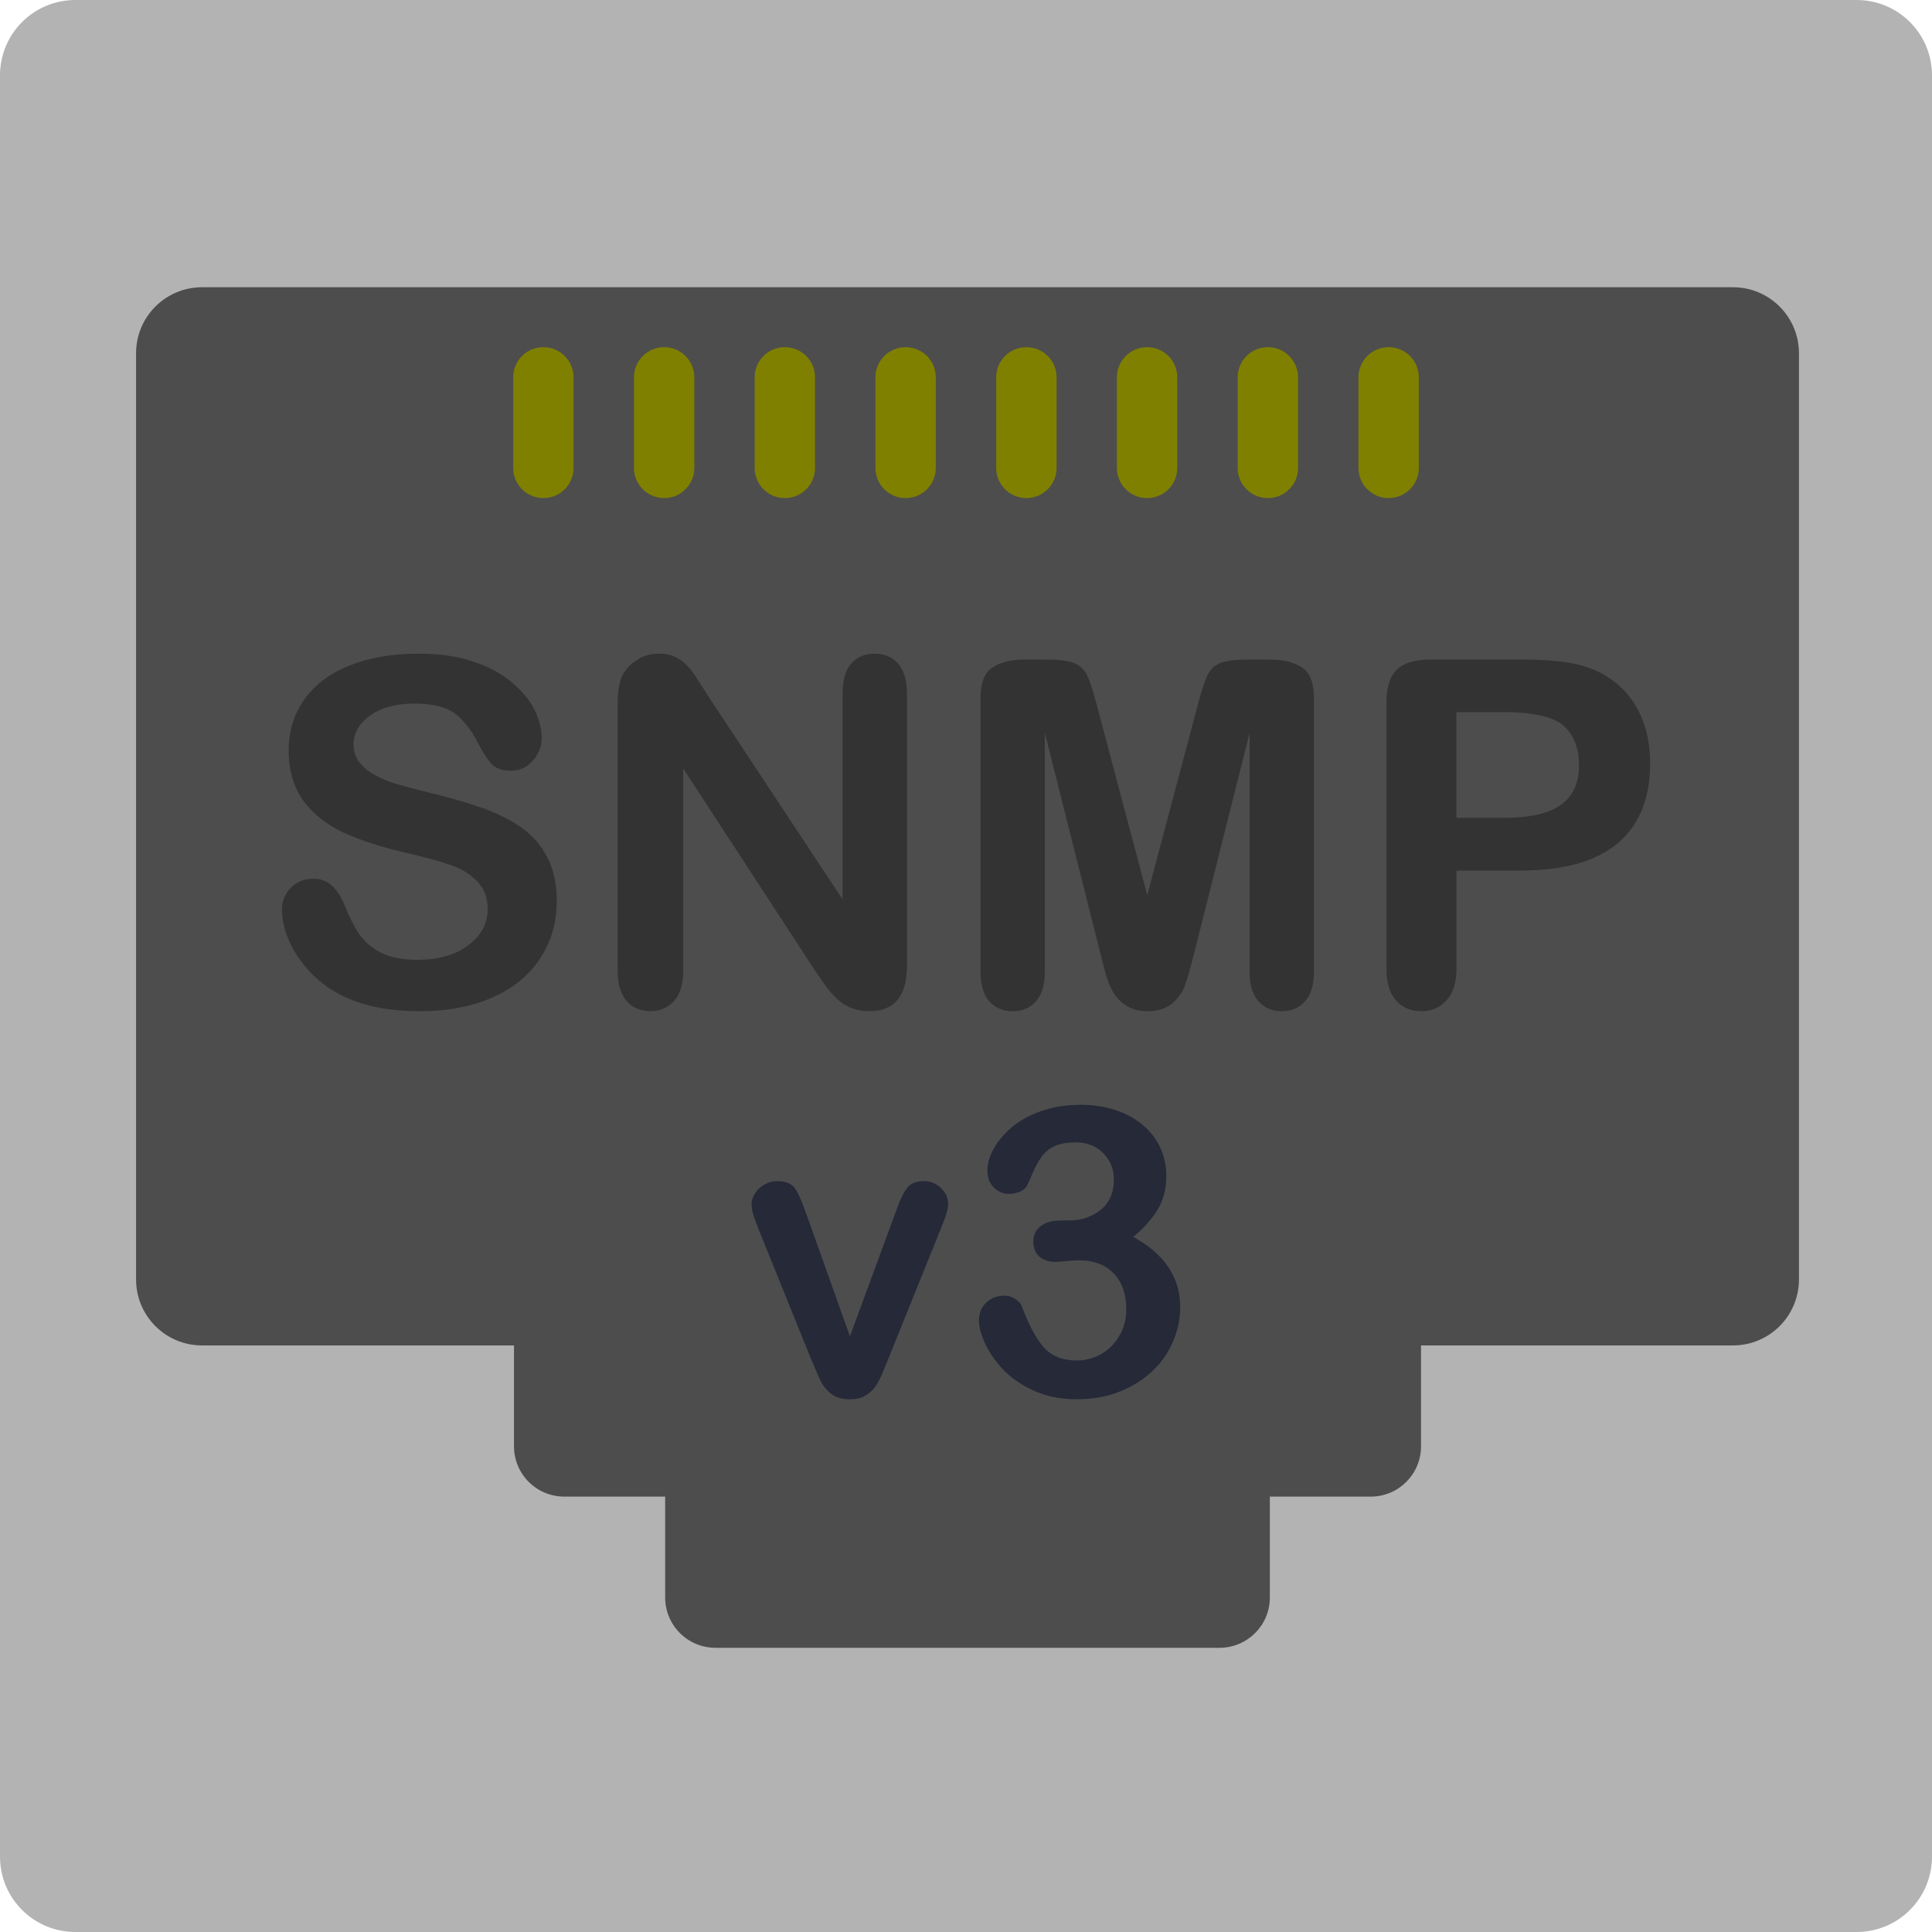 <?xml version="1.0" encoding="UTF-8" standalone="no"?>
<!-- Created with Inkscape (http://www.inkscape.org/) -->

<svg
   xmlns:dc="http://purl.org/dc/elements/1.1/"
   xmlns:cc="http://creativecommons.org/ns#"
   xmlns:rdf="http://www.w3.org/1999/02/22-rdf-syntax-ns#"
   xmlns:svg="http://www.w3.org/2000/svg"
   xmlns="http://www.w3.org/2000/svg"
   xmlns:sodipodi="http://sodipodi.sourceforge.net/DTD/sodipodi-0.dtd"
   xmlns:inkscape="http://www.inkscape.org/namespaces/inkscape"
   width="128"
   height="128"
   viewBox="0 0 33.867 33.867"
   version="1.1"
   id="svg8"
   inkscape:version="0.92.4 (5da689c313, 2019-01-14)"
   sodipodi:docname="SNMPv3.svg">
  <title
     id="title3827">SNMPv3</title>
  <defs
     id="defs2" />
  <sodipodi:namedview
     id="base"
     pagecolor="#ffffff"
     bordercolor="#666666"
     borderopacity="1.0"
     inkscape:pageopacity="0.0"
     inkscape:pageshadow="2"
     inkscape:zoom="6.625"
     inkscape:cx="21.587453"
     inkscape:cy="65.931219"
     inkscape:document-units="px"
     inkscape:current-layer="layer1"
     showgrid="false"
     units="px"
     inkscape:window-width="1920"
     inkscape:window-height="1017"
     inkscape:window-x="-8"
     inkscape:window-y="-8"
     inkscape:window-maximized="1" />
  <g
     inkscape:label="Layer 1"
     inkscape:groupmode="layer"
     id="layer1"
     transform="translate(0,-263.133)">
    <path
       style="fill:#b3b3b3;stroke-width:0.265"
       d="M 1.323,263.133 H 32.544 c 0.733,0 1.323,0.59 1.323,1.323 v 31.221 c 0,0.733 -0.59,1.323 -1.323,1.323 H 1.323 C 0.59,297 0,296.41 0,295.677 v -31.221 c 0,-0.733 0.59,-1.323 1.323,-1.323 z"
       id="rect3724" />
    <path
       style="fill:#4d4d4d;stroke-width:0.882"
       d="M 13.375 19 C 10.951 19 9 20.951 9 23.375 L 9 84.625 C 9 87.049 10.951 89 13.375 89 L 34 89 L 34 95.666 C 34 97.513 35.487 99 37.334 99 L 44 99 L 44 105.666 C 44 107.513 45.487 109 47.334 109 L 80.666 109 C 82.513 109 84 107.513 84 105.666 L 84 99 L 90.666 99 C 92.513 99 94 97.513 94 95.666 L 94 89 L 114.625 89 C 117.049 89 119 87.049 119 84.625 L 119 23.375 C 119 20.951 117.049 19 114.625 19 L 13.375 19 z "
       transform="matrix(0.265,0,0,0.265,0,263.133)"
       id="rect3726" />
    <g
       id="g3799"
       transform="translate(2.616,-2.299)">
      <path
         style="fill:#808000;stroke-width:0.306"
         d="m 6.909,271.518 c 0.293,0 0.529,0.236 0.529,0.529 v 1.587 c 0,0.293 -0.236,0.529 -0.529,0.529 -0.293,0 -0.529,-0.236 -0.529,-0.529 v -1.587 c 0,-0.293 0.236,-0.529 0.529,-0.529 z"
         id="rect3732" />
      <path
         style="fill:#808000;stroke-width:0.306"
         d="m 9.026,271.518 c 0.293,0 0.529,0.236 0.529,0.529 v 1.587 c 0,0.293 -0.236,0.529 -0.529,0.529 -0.293,0 -0.529,-0.236 -0.529,-0.529 v -1.587 c 0,-0.293 0.236,-0.529 0.529,-0.529 z"
         id="rect3732-3" />
      <path
         style="fill:#808000;stroke-width:0.306"
         d="m 11.142,271.518 c 0.293,0 0.529,0.236 0.529,0.529 v 1.587 c 0,0.293 -0.236,0.529 -0.529,0.529 -0.293,0 -0.529,-0.236 -0.529,-0.529 v -1.587 c 0,-0.293 0.236,-0.529 0.529,-0.529 z"
         id="rect3732-2" />
      <path
         style="fill:#808000;stroke-width:0.306"
         d="m 19.609,271.518 c 0.293,0 0.529,0.236 0.529,0.529 v 1.587 c 0,0.293 -0.236,0.529 -0.529,0.529 -0.293,0 -0.529,-0.236 -0.529,-0.529 v -1.587 c 0,-0.293 0.236,-0.529 0.529,-0.529 z"
         id="rect3732-5" />
      <path
         style="fill:#808000;stroke-width:0.306"
         d="m 17.492,271.518 c 0.293,0 0.529,0.236 0.529,0.529 v 1.587 c 0,0.293 -0.236,0.529 -0.529,0.529 -0.293,0 -0.529,-0.236 -0.529,-0.529 v -1.587 c 0,-0.293 0.236,-0.529 0.529,-0.529 z"
         id="rect3732-1" />
      <path
         style="fill:#808000;stroke-width:0.306"
         d="m 21.726,271.518 c 0.293,0 0.529,0.236 0.529,0.529 v 1.587 c 0,0.293 -0.236,0.529 -0.529,0.529 -0.293,0 -0.529,-0.236 -0.529,-0.529 v -1.587 c 0,-0.293 0.236,-0.529 0.529,-0.529 z"
         id="rect3732-13" />
      <path
         style="fill:#808000;stroke-width:0.306"
         d="m 13.259,271.518 c 0.293,0 0.529,0.236 0.529,0.529 v 1.587 c 0,0.293 -0.236,0.529 -0.529,0.529 -0.293,0 -0.529,-0.236 -0.529,-0.529 v -1.587 c 0,-0.293 0.236,-0.529 0.529,-0.529 z"
         id="rect3732-6" />
      <path
         style="fill:#808000;stroke-width:0.306"
         d="m 15.376,271.518 c 0.293,0 0.529,0.236 0.529,0.529 v 1.587 c 0,0.293 -0.236,0.529 -0.529,0.529 -0.293,0 -0.529,-0.236 -0.529,-0.529 v -1.587 c 0,-0.293 0.236,-0.529 0.529,-0.529 z"
         id="rect3732-9" />
    </g>
    <g
       aria-label="SNMP"
       style="font-style:normal;font-variant:normal;font-weight:normal;font-stretch:normal;font-size:10.583px;line-height:1.25;font-family:'Arial Rounded MT Bold';-inkscape-font-specification:'Arial Rounded MT Bold, ';letter-spacing:0px;word-spacing:0px;fill:#333333;fill-opacity:1;stroke:none;stroke-width:0.265"
       id="text3831">
      <path
         d="m 9.759,278.937 q 0,0.55 -0.285,0.988 -0.281,0.438 -0.827,0.686 -0.546,0.248 -1.294,0.248 -0.897,0 -1.48,-0.339 -0.413,-0.244 -0.674,-0.649 -0.256,-0.409 -0.256,-0.794 0,-0.223 0.153,-0.38 0.157,-0.161 0.397,-0.161 0.194,0 0.327,0.124 0.136,0.124 0.232,0.368 0.116,0.289 0.248,0.484 0.136,0.194 0.38,0.322 0.244,0.124 0.641,0.124 0.546,0 0.885,-0.252 0.343,-0.256 0.343,-0.637 0,-0.302 -0.186,-0.488 -0.182,-0.19 -0.475,-0.289 -0.289,-0.099 -0.777,-0.211 -0.653,-0.153 -1.096,-0.356 -0.438,-0.207 -0.699,-0.558 -0.256,-0.356 -0.256,-0.881 0,-0.5 0.273,-0.889 0.273,-0.389 0.79,-0.595 0.517,-0.211 1.215,-0.211 0.558,0 0.963,0.141 0.409,0.136 0.678,0.368 0.269,0.227 0.393,0.48 0.124,0.252 0.124,0.492 0,0.219 -0.157,0.397 -0.153,0.174 -0.384,0.174 -0.211,0 -0.322,-0.103 -0.107,-0.107 -0.236,-0.347 -0.165,-0.343 -0.397,-0.533 -0.232,-0.194 -0.744,-0.194 -0.475,0 -0.769,0.211 -0.289,0.207 -0.289,0.5 0,0.182 0.099,0.314 0.099,0.132 0.273,0.227 0.174,0.095 0.351,0.149 0.178,0.054 0.587,0.157 0.513,0.12 0.926,0.265 0.418,0.145 0.707,0.351 0.294,0.207 0.455,0.525 0.165,0.314 0.165,0.773 z"
         style="font-style:normal;font-variant:normal;font-weight:normal;font-stretch:normal;font-size:8.467px;font-family:'Arial Rounded MT Bold';-inkscape-font-specification:'Arial Rounded MT Bold, ';fill:#333333;stroke-width:0.265"
         id="path836" />
      <path
         d="m 12.409,275.327 2.361,3.572 v -3.605 q 0,-0.351 0.149,-0.525 0.153,-0.178 0.409,-0.178 0.265,0 0.418,0.178 0.153,0.174 0.153,0.525 v 4.767 q 0,0.798 -0.661,0.798 -0.165,0 -0.298,-0.05 -0.132,-0.045 -0.248,-0.149 -0.116,-0.103 -0.215,-0.24 -0.099,-0.141 -0.198,-0.285 l -2.303,-3.531 v 3.551 q 0,0.347 -0.161,0.525 -0.161,0.178 -0.413,0.178 -0.26,0 -0.418,-0.178 -0.157,-0.182 -0.157,-0.525 v -4.676 q 0,-0.298 0.066,-0.467 0.079,-0.186 0.26,-0.302 0.182,-0.12 0.393,-0.12 0.165,0 0.281,0.054 0.12,0.054 0.207,0.145 0.091,0.091 0.182,0.236 0.095,0.145 0.194,0.302 z"
         style="font-style:normal;font-variant:normal;font-weight:normal;font-stretch:normal;font-size:8.467px;font-family:'Arial Rounded MT Bold';-inkscape-font-specification:'Arial Rounded MT Bold, ';fill:#333333;stroke-width:0.265"
         id="path838" />
      <path
         d="m 19.288,279.842 -0.972,-3.861 v 4.184 q 0,0.347 -0.157,0.521 -0.153,0.174 -0.409,0.174 -0.248,0 -0.405,-0.17 -0.157,-0.174 -0.157,-0.525 v -4.796 q 0,-0.397 0.207,-0.533 0.207,-0.141 0.558,-0.141 h 0.38 q 0.343,0 0.496,0.062 0.157,0.062 0.232,0.223 0.074,0.161 0.169,0.525 l 0.881,3.32 0.881,-3.32 q 0.095,-0.364 0.169,-0.525 0.074,-0.161 0.227,-0.223 0.157,-0.062 0.5,-0.062 h 0.38 q 0.351,0 0.558,0.141 0.207,0.136 0.207,0.533 v 4.796 q 0,0.347 -0.157,0.521 -0.153,0.174 -0.413,0.174 -0.244,0 -0.401,-0.174 -0.157,-0.174 -0.157,-0.521 v -4.184 l -0.972,3.861 q -0.095,0.376 -0.157,0.554 -0.058,0.174 -0.219,0.318 -0.161,0.145 -0.446,0.145 -0.215,0 -0.364,-0.095 -0.149,-0.091 -0.232,-0.236 -0.083,-0.145 -0.132,-0.318 -0.045,-0.178 -0.095,-0.368 z"
         style="font-style:normal;font-variant:normal;font-weight:normal;font-stretch:normal;font-size:8.467px;font-family:'Arial Rounded MT Bold';-inkscape-font-specification:'Arial Rounded MT Bold, ';fill:#333333;stroke-width:0.265"
         id="path840" />
      <path
         d="m 26.655,278.395 h -1.124 v 1.716 q 0,0.368 -0.174,0.558 -0.174,0.19 -0.438,0.19 -0.277,0 -0.446,-0.186 -0.169,-0.19 -0.169,-0.554 v -4.672 q 0,-0.405 0.186,-0.579 0.186,-0.174 0.591,-0.174 h 1.575 q 0.699,0 1.075,0.107 0.372,0.103 0.641,0.343 0.273,0.24 0.413,0.587 0.141,0.347 0.141,0.781 0,0.926 -0.571,1.406 -0.571,0.475 -1.699,0.475 z m -0.298,-2.778 h -0.827 v 1.852 h 0.827 q 0.434,0 0.723,-0.091 0.294,-0.091 0.446,-0.298 0.153,-0.207 0.153,-0.542 0,-0.401 -0.236,-0.653 -0.265,-0.269 -1.087,-0.269 z"
         style="font-style:normal;font-variant:normal;font-weight:normal;font-stretch:normal;font-size:8.467px;font-family:'Arial Rounded MT Bold';-inkscape-font-specification:'Arial Rounded MT Bold, ';fill:#333333;stroke-width:0.265"
         id="path842" />
    </g>
    <g
       aria-label="v3"
       style="font-style:normal;font-variant:normal;font-weight:normal;font-stretch:normal;font-size:7.056px;line-height:1.25;font-family:'Arial Rounded MT Bold';-inkscape-font-specification:'Arial Rounded MT Bold, ';letter-spacing:0px;word-spacing:0px;fill:#252938;fill-opacity:1;stroke:none;stroke-width:0.265"
       id="text3835">
      <path
         d="m 14.138,284.423 0.761,2.136 0.82,-2.229 q 0.096,-0.269 0.189,-0.379 0.093,-0.114 0.282,-0.114 0.179,0 0.303,0.121 0.127,0.121 0.127,0.279 0,0.062 -0.024,0.145 -0.021,0.083 -0.052,0.155 -0.028,0.072 -0.065,0.165 l -0.903,2.239 q -0.038,0.097 -0.1,0.245 -0.059,0.148 -0.134,0.255 -0.072,0.103 -0.183,0.162 -0.107,0.059 -0.262,0.059 -0.2,0 -0.32,-0.09 -0.117,-0.093 -0.176,-0.2 -0.055,-0.11 -0.189,-0.431 l -0.896,-2.215 q -0.031,-0.083 -0.065,-0.165 -0.031,-0.083 -0.055,-0.169 -0.021,-0.086 -0.021,-0.148 0,-0.097 0.059,-0.189 0.059,-0.097 0.162,-0.155 0.103,-0.062 0.224,-0.062 0.234,0 0.32,0.134 0.09,0.134 0.196,0.451 z"
         style="font-style:normal;font-variant:normal;font-weight:normal;font-stretch:normal;font-size:7.056px;font-family:'Arial Rounded MT Bold';-inkscape-font-specification:'Arial Rounded MT Bold, ';fill:#252938;fill-opacity:1;stroke-width:0.265"
         id="path831" />
      <path
         d="m 18.751,284.526 q 0.317,0 0.544,-0.186 0.231,-0.186 0.231,-0.534 0,-0.265 -0.183,-0.455 -0.183,-0.193 -0.493,-0.193 -0.21,0 -0.348,0.059 -0.134,0.059 -0.214,0.155 -0.079,0.097 -0.152,0.248 -0.069,0.152 -0.127,0.286 -0.034,0.072 -0.124,0.114 -0.09,0.041 -0.207,0.041 -0.138,0 -0.255,-0.11 -0.114,-0.114 -0.114,-0.3 0,-0.179 0.107,-0.376 0.11,-0.2 0.317,-0.379 0.21,-0.179 0.52,-0.286 0.31,-0.11 0.692,-0.11 0.334,0 0.61,0.093 0.276,0.09 0.479,0.262 0.203,0.172 0.307,0.4 0.103,0.227 0.103,0.489 0,0.345 -0.152,0.593 -0.148,0.245 -0.427,0.479 0.269,0.145 0.451,0.331 0.186,0.186 0.279,0.413 0.093,0.224 0.093,0.486 0,0.314 -0.127,0.606 -0.124,0.293 -0.369,0.524 -0.245,0.227 -0.582,0.358 -0.334,0.127 -0.741,0.127 -0.413,0 -0.741,-0.148 -0.327,-0.148 -0.541,-0.369 -0.21,-0.224 -0.32,-0.462 -0.107,-0.238 -0.107,-0.393 0,-0.2 0.127,-0.32 0.131,-0.124 0.324,-0.124 0.096,0 0.186,0.059 0.09,0.055 0.117,0.134 0.179,0.479 0.382,0.713 0.207,0.231 0.579,0.231 0.214,0 0.41,-0.103 0.2,-0.107 0.327,-0.314 0.131,-0.207 0.131,-0.479 0,-0.403 -0.22,-0.63 -0.22,-0.231 -0.613,-0.231 -0.069,0 -0.214,0.014 -0.145,0.014 -0.186,0.014 -0.189,0 -0.293,-0.093 -0.103,-0.097 -0.103,-0.265 0,-0.165 0.124,-0.265 0.124,-0.103 0.369,-0.103 z"
         style="font-style:normal;font-variant:normal;font-weight:normal;font-stretch:normal;font-size:7.056px;font-family:'Arial Rounded MT Bold';-inkscape-font-specification:'Arial Rounded MT Bold, ';fill:#252938;fill-opacity:1;stroke-width:0.265"
         id="path833" />
    </g>
  </g>
</svg>
